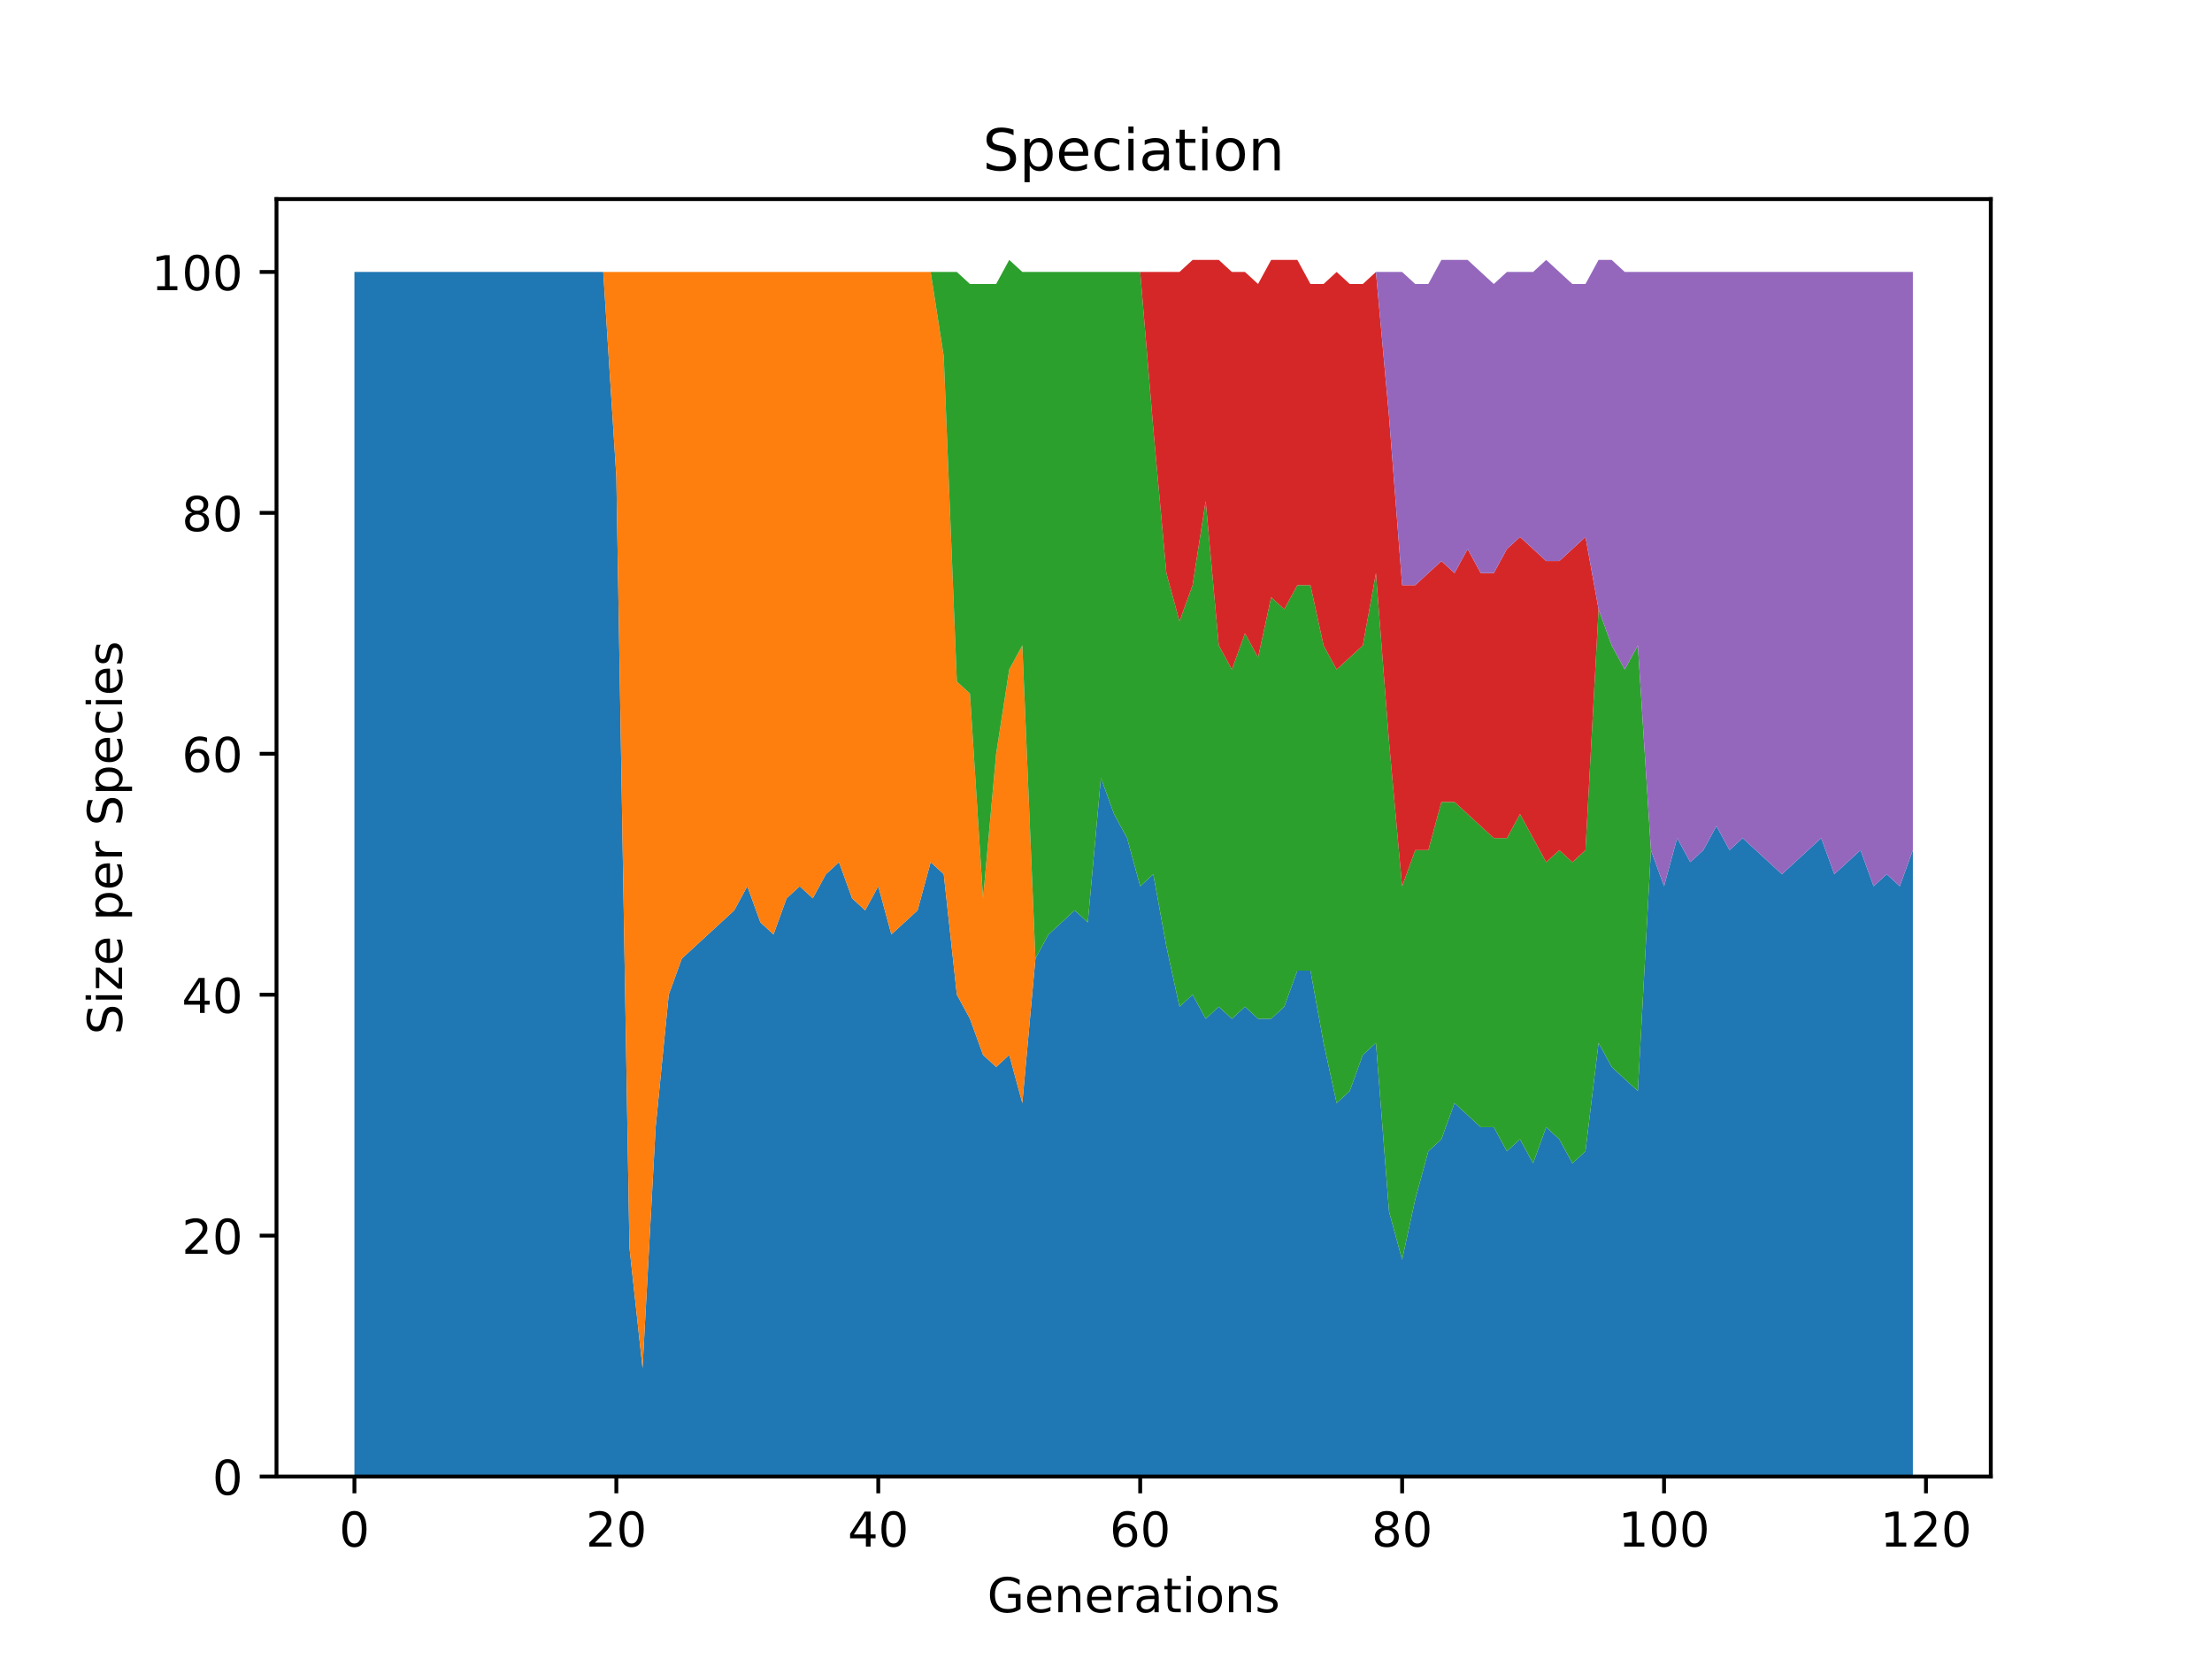 <?xml version="1.0" encoding="utf-8" standalone="no"?>
<!DOCTYPE svg PUBLIC "-//W3C//DTD SVG 1.1//EN"
  "http://www.w3.org/Graphics/SVG/1.1/DTD/svg11.dtd">
<!-- Created with matplotlib (https://matplotlib.org/) -->
<svg height="345.6pt" version="1.1" viewBox="0 0 460.8 345.6" width="460.8pt" xmlns="http://www.w3.org/2000/svg" xmlns:xlink="http://www.w3.org/1999/xlink">
 <defs>
  <style type="text/css">*{stroke-linecap:butt;stroke-linejoin:round;}</style>
 </defs>
 <g id="figure_1">
  <g id="patch_1">
   <path d="M 0 345.6 
L 460.8 345.6 
L 460.8 0 
L 0 0 
z
" style="fill:#ffffff;"/>
  </g>
  <g id="axes_1">
   <g id="patch_2">
    <path d="M 57.6 307.584 
L 414.72 307.584 
L 414.72 41.472 
L 57.6 41.472 
z
" style="fill:#ffffff;"/>
   </g>
   <g id="PolyCollection_1">
    <path clip-path="url(#p08f29b8eb4)" d="M 73.833 56.653 
L 73.833 307.584 
L 76.561 307.584 
L 79.289 307.584 
L 82.017 307.584 
L 84.745 307.584 
L 87.474 307.584 
L 90.202 307.584 
L 92.93 307.584 
L 95.658 307.584 
L 98.386 307.584 
L 101.115 307.584 
L 103.843 307.584 
L 106.571 307.584 
L 109.299 307.584 
L 112.027 307.584 
L 114.756 307.584 
L 117.484 307.584 
L 120.212 307.584 
L 122.94 307.584 
L 125.668 307.584 
L 128.397 307.584 
L 131.125 307.584 
L 133.853 307.584 
L 136.581 307.584 
L 139.309 307.584 
L 142.037 307.584 
L 144.766 307.584 
L 147.494 307.584 
L 150.222 307.584 
L 152.95 307.584 
L 155.678 307.584 
L 158.407 307.584 
L 161.135 307.584 
L 163.863 307.584 
L 166.591 307.584 
L 169.319 307.584 
L 172.048 307.584 
L 174.776 307.584 
L 177.504 307.584 
L 180.232 307.584 
L 182.96 307.584 
L 185.688 307.584 
L 188.417 307.584 
L 191.145 307.584 
L 193.873 307.584 
L 196.601 307.584 
L 199.329 307.584 
L 202.058 307.584 
L 204.786 307.584 
L 207.514 307.584 
L 210.242 307.584 
L 212.97 307.584 
L 215.699 307.584 
L 218.427 307.584 
L 221.155 307.584 
L 223.883 307.584 
L 226.611 307.584 
L 229.34 307.584 
L 232.068 307.584 
L 234.796 307.584 
L 237.524 307.584 
L 240.252 307.584 
L 242.98 307.584 
L 245.709 307.584 
L 248.437 307.584 
L 251.165 307.584 
L 253.893 307.584 
L 256.621 307.584 
L 259.35 307.584 
L 262.078 307.584 
L 264.806 307.584 
L 267.534 307.584 
L 270.262 307.584 
L 272.991 307.584 
L 275.719 307.584 
L 278.447 307.584 
L 281.175 307.584 
L 283.903 307.584 
L 286.632 307.584 
L 289.36 307.584 
L 292.088 307.584 
L 294.816 307.584 
L 297.544 307.584 
L 300.272 307.584 
L 303.001 307.584 
L 305.729 307.584 
L 308.457 307.584 
L 311.185 307.584 
L 313.913 307.584 
L 316.642 307.584 
L 319.37 307.584 
L 322.098 307.584 
L 324.826 307.584 
L 327.554 307.584 
L 330.283 307.584 
L 333.011 307.584 
L 335.739 307.584 
L 338.467 307.584 
L 341.195 307.584 
L 343.923 307.584 
L 346.652 307.584 
L 349.38 307.584 
L 352.108 307.584 
L 354.836 307.584 
L 357.564 307.584 
L 360.293 307.584 
L 363.021 307.584 
L 365.749 307.584 
L 368.477 307.584 
L 371.205 307.584 
L 373.934 307.584 
L 376.662 307.584 
L 379.39 307.584 
L 382.118 307.584 
L 384.846 307.584 
L 387.575 307.584 
L 390.303 307.584 
L 393.031 307.584 
L 395.759 307.584 
L 398.487 307.584 
L 398.487 177.1 
L 398.487 177.1 
L 395.759 184.628 
L 393.031 182.119 
L 390.303 184.628 
L 387.575 177.1 
L 384.846 179.609 
L 382.118 182.119 
L 379.39 174.591 
L 376.662 177.1 
L 373.934 179.609 
L 371.205 182.119 
L 368.477 179.609 
L 365.749 177.1 
L 363.021 174.591 
L 360.293 177.1 
L 357.564 172.081 
L 354.836 177.1 
L 352.108 179.609 
L 349.38 174.591 
L 346.652 184.628 
L 343.923 177.1 
L 341.195 227.286 
L 338.467 224.777 
L 335.739 222.268 
L 333.011 217.249 
L 330.283 239.833 
L 327.554 242.342 
L 324.826 237.323 
L 322.098 234.814 
L 319.37 242.342 
L 316.642 237.323 
L 313.913 239.833 
L 311.185 234.814 
L 308.457 234.814 
L 305.729 232.305 
L 303.001 229.795 
L 300.272 237.323 
L 297.544 239.833 
L 294.816 249.87 
L 292.088 262.416 
L 289.36 252.379 
L 286.632 217.249 
L 283.903 219.758 
L 281.175 227.286 
L 278.447 229.795 
L 275.719 217.249 
L 272.991 202.193 
L 270.262 202.193 
L 267.534 209.721 
L 264.806 212.23 
L 262.078 212.23 
L 259.35 209.721 
L 256.621 212.23 
L 253.893 209.721 
L 251.165 212.23 
L 248.437 207.212 
L 245.709 209.721 
L 242.98 197.174 
L 240.252 182.119 
L 237.524 184.628 
L 234.796 174.591 
L 232.068 169.572 
L 229.34 162.044 
L 226.611 192.156 
L 223.883 189.647 
L 221.155 192.156 
L 218.427 194.665 
L 215.699 199.684 
L 212.97 229.795 
L 210.242 219.758 
L 207.514 222.268 
L 204.786 219.758 
L 202.058 212.23 
L 199.329 207.212 
L 196.601 182.119 
L 193.873 179.609 
L 191.145 189.647 
L 188.417 192.156 
L 185.688 194.665 
L 182.96 184.628 
L 180.232 189.647 
L 177.504 187.137 
L 174.776 179.609 
L 172.048 182.119 
L 169.319 187.137 
L 166.591 184.628 
L 163.863 187.137 
L 161.135 194.665 
L 158.407 192.156 
L 155.678 184.628 
L 152.95 189.647 
L 150.222 192.156 
L 147.494 194.665 
L 144.766 197.174 
L 142.037 199.684 
L 139.309 207.212 
L 136.581 234.814 
L 133.853 285 
L 131.125 259.907 
L 128.397 99.312 
L 125.668 56.653 
L 122.94 56.653 
L 120.212 56.653 
L 117.484 56.653 
L 114.756 56.653 
L 112.027 56.653 
L 109.299 56.653 
L 106.571 56.653 
L 103.843 56.653 
L 101.115 56.653 
L 98.386 56.653 
L 95.658 56.653 
L 92.93 56.653 
L 90.202 56.653 
L 87.474 56.653 
L 84.745 56.653 
L 82.017 56.653 
L 79.289 56.653 
L 76.561 56.653 
L 73.833 56.653 
z
" style="fill:#1f77b4;"/>
   </g>
   <g id="PolyCollection_2">
    <path clip-path="url(#p08f29b8eb4)" d="M 73.833 56.653 
L 73.833 56.653 
L 76.561 56.653 
L 79.289 56.653 
L 82.017 56.653 
L 84.745 56.653 
L 87.474 56.653 
L 90.202 56.653 
L 92.93 56.653 
L 95.658 56.653 
L 98.386 56.653 
L 101.115 56.653 
L 103.843 56.653 
L 106.571 56.653 
L 109.299 56.653 
L 112.027 56.653 
L 114.756 56.653 
L 117.484 56.653 
L 120.212 56.653 
L 122.94 56.653 
L 125.668 56.653 
L 128.397 99.312 
L 131.125 259.907 
L 133.853 285 
L 136.581 234.814 
L 139.309 207.212 
L 142.037 199.684 
L 144.766 197.174 
L 147.494 194.665 
L 150.222 192.156 
L 152.95 189.647 
L 155.678 184.628 
L 158.407 192.156 
L 161.135 194.665 
L 163.863 187.137 
L 166.591 184.628 
L 169.319 187.137 
L 172.048 182.119 
L 174.776 179.609 
L 177.504 187.137 
L 180.232 189.647 
L 182.96 184.628 
L 185.688 194.665 
L 188.417 192.156 
L 191.145 189.647 
L 193.873 179.609 
L 196.601 182.119 
L 199.329 207.212 
L 202.058 212.23 
L 204.786 219.758 
L 207.514 222.268 
L 210.242 219.758 
L 212.97 229.795 
L 215.699 199.684 
L 218.427 194.665 
L 221.155 192.156 
L 223.883 189.647 
L 226.611 192.156 
L 229.34 162.044 
L 232.068 169.572 
L 234.796 174.591 
L 237.524 184.628 
L 240.252 182.119 
L 242.98 197.174 
L 245.709 209.721 
L 248.437 207.212 
L 251.165 212.23 
L 253.893 209.721 
L 256.621 212.23 
L 259.35 209.721 
L 262.078 212.23 
L 264.806 212.23 
L 267.534 209.721 
L 270.262 202.193 
L 272.991 202.193 
L 275.719 217.249 
L 278.447 229.795 
L 281.175 227.286 
L 283.903 219.758 
L 286.632 217.249 
L 289.36 252.379 
L 292.088 262.416 
L 294.816 249.87 
L 297.544 239.833 
L 300.272 237.323 
L 303.001 229.795 
L 305.729 232.305 
L 308.457 234.814 
L 311.185 234.814 
L 313.913 239.833 
L 316.642 237.323 
L 319.37 242.342 
L 322.098 234.814 
L 324.826 237.323 
L 327.554 242.342 
L 330.283 239.833 
L 333.011 217.249 
L 335.739 222.268 
L 338.467 224.777 
L 341.195 227.286 
L 343.923 177.1 
L 346.652 184.628 
L 349.38 174.591 
L 352.108 179.609 
L 354.836 177.1 
L 357.564 172.081 
L 360.293 177.1 
L 363.021 174.591 
L 365.749 177.1 
L 368.477 179.609 
L 371.205 182.119 
L 373.934 179.609 
L 376.662 177.1 
L 379.39 174.591 
L 382.118 182.119 
L 384.846 179.609 
L 387.575 177.1 
L 390.303 184.628 
L 393.031 182.119 
L 395.759 184.628 
L 398.487 177.1 
L 398.487 177.1 
L 398.487 177.1 
L 395.759 184.628 
L 393.031 182.119 
L 390.303 184.628 
L 387.575 177.1 
L 384.846 179.609 
L 382.118 182.119 
L 379.39 174.591 
L 376.662 177.1 
L 373.934 179.609 
L 371.205 182.119 
L 368.477 179.609 
L 365.749 177.1 
L 363.021 174.591 
L 360.293 177.1 
L 357.564 172.081 
L 354.836 177.1 
L 352.108 179.609 
L 349.38 174.591 
L 346.652 184.628 
L 343.923 177.1 
L 341.195 227.286 
L 338.467 224.777 
L 335.739 222.268 
L 333.011 217.249 
L 330.283 239.833 
L 327.554 242.342 
L 324.826 237.323 
L 322.098 234.814 
L 319.37 242.342 
L 316.642 237.323 
L 313.913 239.833 
L 311.185 234.814 
L 308.457 234.814 
L 305.729 232.305 
L 303.001 229.795 
L 300.272 237.323 
L 297.544 239.833 
L 294.816 249.87 
L 292.088 262.416 
L 289.36 252.379 
L 286.632 217.249 
L 283.903 219.758 
L 281.175 227.286 
L 278.447 229.795 
L 275.719 217.249 
L 272.991 202.193 
L 270.262 202.193 
L 267.534 209.721 
L 264.806 212.23 
L 262.078 212.23 
L 259.35 209.721 
L 256.621 212.23 
L 253.893 209.721 
L 251.165 212.23 
L 248.437 207.212 
L 245.709 209.721 
L 242.98 197.174 
L 240.252 182.119 
L 237.524 184.628 
L 234.796 174.591 
L 232.068 169.572 
L 229.34 162.044 
L 226.611 192.156 
L 223.883 189.647 
L 221.155 192.156 
L 218.427 194.665 
L 215.699 199.684 
L 212.97 134.442 
L 210.242 139.46 
L 207.514 157.026 
L 204.786 187.137 
L 202.058 144.479 
L 199.329 141.97 
L 196.601 74.218 
L 193.873 56.653 
L 191.145 56.653 
L 188.417 56.653 
L 185.688 56.653 
L 182.96 56.653 
L 180.232 56.653 
L 177.504 56.653 
L 174.776 56.653 
L 172.048 56.653 
L 169.319 56.653 
L 166.591 56.653 
L 163.863 56.653 
L 161.135 56.653 
L 158.407 56.653 
L 155.678 56.653 
L 152.95 56.653 
L 150.222 56.653 
L 147.494 56.653 
L 144.766 56.653 
L 142.037 56.653 
L 139.309 56.653 
L 136.581 56.653 
L 133.853 56.653 
L 131.125 56.653 
L 128.397 56.653 
L 125.668 56.653 
L 122.94 56.653 
L 120.212 56.653 
L 117.484 56.653 
L 114.756 56.653 
L 112.027 56.653 
L 109.299 56.653 
L 106.571 56.653 
L 103.843 56.653 
L 101.115 56.653 
L 98.386 56.653 
L 95.658 56.653 
L 92.93 56.653 
L 90.202 56.653 
L 87.474 56.653 
L 84.745 56.653 
L 82.017 56.653 
L 79.289 56.653 
L 76.561 56.653 
L 73.833 56.653 
z
" style="fill:#ff7f0e;"/>
   </g>
   <g id="PolyCollection_3">
    <path clip-path="url(#p08f29b8eb4)" d="M 73.833 56.653 
L 73.833 56.653 
L 76.561 56.653 
L 79.289 56.653 
L 82.017 56.653 
L 84.745 56.653 
L 87.474 56.653 
L 90.202 56.653 
L 92.93 56.653 
L 95.658 56.653 
L 98.386 56.653 
L 101.115 56.653 
L 103.843 56.653 
L 106.571 56.653 
L 109.299 56.653 
L 112.027 56.653 
L 114.756 56.653 
L 117.484 56.653 
L 120.212 56.653 
L 122.94 56.653 
L 125.668 56.653 
L 128.397 56.653 
L 131.125 56.653 
L 133.853 56.653 
L 136.581 56.653 
L 139.309 56.653 
L 142.037 56.653 
L 144.766 56.653 
L 147.494 56.653 
L 150.222 56.653 
L 152.95 56.653 
L 155.678 56.653 
L 158.407 56.653 
L 161.135 56.653 
L 163.863 56.653 
L 166.591 56.653 
L 169.319 56.653 
L 172.048 56.653 
L 174.776 56.653 
L 177.504 56.653 
L 180.232 56.653 
L 182.96 56.653 
L 185.688 56.653 
L 188.417 56.653 
L 191.145 56.653 
L 193.873 56.653 
L 196.601 74.218 
L 199.329 141.97 
L 202.058 144.479 
L 204.786 187.137 
L 207.514 157.026 
L 210.242 139.46 
L 212.97 134.442 
L 215.699 199.684 
L 218.427 194.665 
L 221.155 192.156 
L 223.883 189.647 
L 226.611 192.156 
L 229.34 162.044 
L 232.068 169.572 
L 234.796 174.591 
L 237.524 184.628 
L 240.252 182.119 
L 242.98 197.174 
L 245.709 209.721 
L 248.437 207.212 
L 251.165 212.23 
L 253.893 209.721 
L 256.621 212.23 
L 259.35 209.721 
L 262.078 212.23 
L 264.806 212.23 
L 267.534 209.721 
L 270.262 202.193 
L 272.991 202.193 
L 275.719 217.249 
L 278.447 229.795 
L 281.175 227.286 
L 283.903 219.758 
L 286.632 217.249 
L 289.36 252.379 
L 292.088 262.416 
L 294.816 249.87 
L 297.544 239.833 
L 300.272 237.323 
L 303.001 229.795 
L 305.729 232.305 
L 308.457 234.814 
L 311.185 234.814 
L 313.913 239.833 
L 316.642 237.323 
L 319.37 242.342 
L 322.098 234.814 
L 324.826 237.323 
L 327.554 242.342 
L 330.283 239.833 
L 333.011 217.249 
L 335.739 222.268 
L 338.467 224.777 
L 341.195 227.286 
L 343.923 177.1 
L 346.652 184.628 
L 349.38 174.591 
L 352.108 179.609 
L 354.836 177.1 
L 357.564 172.081 
L 360.293 177.1 
L 363.021 174.591 
L 365.749 177.1 
L 368.477 179.609 
L 371.205 182.119 
L 373.934 179.609 
L 376.662 177.1 
L 379.39 174.591 
L 382.118 182.119 
L 384.846 179.609 
L 387.575 177.1 
L 390.303 184.628 
L 393.031 182.119 
L 395.759 184.628 
L 398.487 177.1 
L 398.487 177.1 
L 398.487 177.1 
L 395.759 184.628 
L 393.031 182.119 
L 390.303 184.628 
L 387.575 177.1 
L 384.846 179.609 
L 382.118 182.119 
L 379.39 174.591 
L 376.662 177.1 
L 373.934 179.609 
L 371.205 182.119 
L 368.477 179.609 
L 365.749 177.1 
L 363.021 174.591 
L 360.293 177.1 
L 357.564 172.081 
L 354.836 177.1 
L 352.108 179.609 
L 349.38 174.591 
L 346.652 184.628 
L 343.923 177.1 
L 341.195 134.442 
L 338.467 139.46 
L 335.739 134.442 
L 333.011 126.914 
L 330.283 177.1 
L 327.554 179.609 
L 324.826 177.1 
L 322.098 179.609 
L 319.37 174.591 
L 316.642 169.572 
L 313.913 174.591 
L 311.185 174.591 
L 308.457 172.081 
L 305.729 169.572 
L 303.001 167.063 
L 300.272 167.063 
L 297.544 177.1 
L 294.816 177.1 
L 292.088 184.628 
L 289.36 154.516 
L 286.632 119.386 
L 283.903 134.442 
L 281.175 136.951 
L 278.447 139.46 
L 275.719 134.442 
L 272.991 121.895 
L 270.262 121.895 
L 267.534 126.914 
L 264.806 124.405 
L 262.078 136.951 
L 259.35 131.933 
L 256.621 139.46 
L 253.893 134.442 
L 251.165 104.33 
L 248.437 121.895 
L 245.709 129.423 
L 242.98 119.386 
L 240.252 89.274 
L 237.524 56.653 
L 234.796 56.653 
L 232.068 56.653 
L 229.34 56.653 
L 226.611 56.653 
L 223.883 56.653 
L 221.155 56.653 
L 218.427 56.653 
L 215.699 56.653 
L 212.97 56.653 
L 210.242 54.144 
L 207.514 59.163 
L 204.786 59.163 
L 202.058 59.163 
L 199.329 56.653 
L 196.601 56.653 
L 193.873 56.653 
L 191.145 56.653 
L 188.417 56.653 
L 185.688 56.653 
L 182.96 56.653 
L 180.232 56.653 
L 177.504 56.653 
L 174.776 56.653 
L 172.048 56.653 
L 169.319 56.653 
L 166.591 56.653 
L 163.863 56.653 
L 161.135 56.653 
L 158.407 56.653 
L 155.678 56.653 
L 152.95 56.653 
L 150.222 56.653 
L 147.494 56.653 
L 144.766 56.653 
L 142.037 56.653 
L 139.309 56.653 
L 136.581 56.653 
L 133.853 56.653 
L 131.125 56.653 
L 128.397 56.653 
L 125.668 56.653 
L 122.94 56.653 
L 120.212 56.653 
L 117.484 56.653 
L 114.756 56.653 
L 112.027 56.653 
L 109.299 56.653 
L 106.571 56.653 
L 103.843 56.653 
L 101.115 56.653 
L 98.386 56.653 
L 95.658 56.653 
L 92.93 56.653 
L 90.202 56.653 
L 87.474 56.653 
L 84.745 56.653 
L 82.017 56.653 
L 79.289 56.653 
L 76.561 56.653 
L 73.833 56.653 
z
" style="fill:#2ca02c;"/>
   </g>
   <g id="PolyCollection_4">
    <path clip-path="url(#p08f29b8eb4)" d="M 73.833 56.653 
L 73.833 56.653 
L 76.561 56.653 
L 79.289 56.653 
L 82.017 56.653 
L 84.745 56.653 
L 87.474 56.653 
L 90.202 56.653 
L 92.93 56.653 
L 95.658 56.653 
L 98.386 56.653 
L 101.115 56.653 
L 103.843 56.653 
L 106.571 56.653 
L 109.299 56.653 
L 112.027 56.653 
L 114.756 56.653 
L 117.484 56.653 
L 120.212 56.653 
L 122.94 56.653 
L 125.668 56.653 
L 128.397 56.653 
L 131.125 56.653 
L 133.853 56.653 
L 136.581 56.653 
L 139.309 56.653 
L 142.037 56.653 
L 144.766 56.653 
L 147.494 56.653 
L 150.222 56.653 
L 152.95 56.653 
L 155.678 56.653 
L 158.407 56.653 
L 161.135 56.653 
L 163.863 56.653 
L 166.591 56.653 
L 169.319 56.653 
L 172.048 56.653 
L 174.776 56.653 
L 177.504 56.653 
L 180.232 56.653 
L 182.96 56.653 
L 185.688 56.653 
L 188.417 56.653 
L 191.145 56.653 
L 193.873 56.653 
L 196.601 56.653 
L 199.329 56.653 
L 202.058 59.163 
L 204.786 59.163 
L 207.514 59.163 
L 210.242 54.144 
L 212.97 56.653 
L 215.699 56.653 
L 218.427 56.653 
L 221.155 56.653 
L 223.883 56.653 
L 226.611 56.653 
L 229.34 56.653 
L 232.068 56.653 
L 234.796 56.653 
L 237.524 56.653 
L 240.252 89.274 
L 242.98 119.386 
L 245.709 129.423 
L 248.437 121.895 
L 251.165 104.33 
L 253.893 134.442 
L 256.621 139.46 
L 259.35 131.933 
L 262.078 136.951 
L 264.806 124.405 
L 267.534 126.914 
L 270.262 121.895 
L 272.991 121.895 
L 275.719 134.442 
L 278.447 139.46 
L 281.175 136.951 
L 283.903 134.442 
L 286.632 119.386 
L 289.36 154.516 
L 292.088 184.628 
L 294.816 177.1 
L 297.544 177.1 
L 300.272 167.063 
L 303.001 167.063 
L 305.729 169.572 
L 308.457 172.081 
L 311.185 174.591 
L 313.913 174.591 
L 316.642 169.572 
L 319.37 174.591 
L 322.098 179.609 
L 324.826 177.1 
L 327.554 179.609 
L 330.283 177.1 
L 333.011 126.914 
L 335.739 134.442 
L 338.467 139.46 
L 341.195 134.442 
L 343.923 177.1 
L 346.652 184.628 
L 349.38 174.591 
L 352.108 179.609 
L 354.836 177.1 
L 357.564 172.081 
L 360.293 177.1 
L 363.021 174.591 
L 365.749 177.1 
L 368.477 179.609 
L 371.205 182.119 
L 373.934 179.609 
L 376.662 177.1 
L 379.39 174.591 
L 382.118 182.119 
L 384.846 179.609 
L 387.575 177.1 
L 390.303 184.628 
L 393.031 182.119 
L 395.759 184.628 
L 398.487 177.1 
L 398.487 177.1 
L 398.487 177.1 
L 395.759 184.628 
L 393.031 182.119 
L 390.303 184.628 
L 387.575 177.1 
L 384.846 179.609 
L 382.118 182.119 
L 379.39 174.591 
L 376.662 177.1 
L 373.934 179.609 
L 371.205 182.119 
L 368.477 179.609 
L 365.749 177.1 
L 363.021 174.591 
L 360.293 177.1 
L 357.564 172.081 
L 354.836 177.1 
L 352.108 179.609 
L 349.38 174.591 
L 346.652 184.628 
L 343.923 177.1 
L 341.195 134.442 
L 338.467 139.46 
L 335.739 134.442 
L 333.011 126.914 
L 330.283 111.858 
L 327.554 114.367 
L 324.826 116.877 
L 322.098 116.877 
L 319.37 114.367 
L 316.642 111.858 
L 313.913 114.367 
L 311.185 119.386 
L 308.457 119.386 
L 305.729 114.367 
L 303.001 119.386 
L 300.272 116.877 
L 297.544 119.386 
L 294.816 121.895 
L 292.088 121.895 
L 289.36 86.765 
L 286.632 56.653 
L 283.903 59.163 
L 281.175 59.163 
L 278.447 56.653 
L 275.719 59.163 
L 272.991 59.163 
L 270.262 54.144 
L 267.534 54.144 
L 264.806 54.144 
L 262.078 59.163 
L 259.35 56.653 
L 256.621 56.653 
L 253.893 54.144 
L 251.165 54.144 
L 248.437 54.144 
L 245.709 56.653 
L 242.98 56.653 
L 240.252 56.653 
L 237.524 56.653 
L 234.796 56.653 
L 232.068 56.653 
L 229.34 56.653 
L 226.611 56.653 
L 223.883 56.653 
L 221.155 56.653 
L 218.427 56.653 
L 215.699 56.653 
L 212.97 56.653 
L 210.242 54.144 
L 207.514 59.163 
L 204.786 59.163 
L 202.058 59.163 
L 199.329 56.653 
L 196.601 56.653 
L 193.873 56.653 
L 191.145 56.653 
L 188.417 56.653 
L 185.688 56.653 
L 182.96 56.653 
L 180.232 56.653 
L 177.504 56.653 
L 174.776 56.653 
L 172.048 56.653 
L 169.319 56.653 
L 166.591 56.653 
L 163.863 56.653 
L 161.135 56.653 
L 158.407 56.653 
L 155.678 56.653 
L 152.95 56.653 
L 150.222 56.653 
L 147.494 56.653 
L 144.766 56.653 
L 142.037 56.653 
L 139.309 56.653 
L 136.581 56.653 
L 133.853 56.653 
L 131.125 56.653 
L 128.397 56.653 
L 125.668 56.653 
L 122.94 56.653 
L 120.212 56.653 
L 117.484 56.653 
L 114.756 56.653 
L 112.027 56.653 
L 109.299 56.653 
L 106.571 56.653 
L 103.843 56.653 
L 101.115 56.653 
L 98.386 56.653 
L 95.658 56.653 
L 92.93 56.653 
L 90.202 56.653 
L 87.474 56.653 
L 84.745 56.653 
L 82.017 56.653 
L 79.289 56.653 
L 76.561 56.653 
L 73.833 56.653 
z
" style="fill:#d62728;"/>
   </g>
   <g id="PolyCollection_5">
    <path clip-path="url(#p08f29b8eb4)" d="M 73.833 56.653 
L 73.833 56.653 
L 76.561 56.653 
L 79.289 56.653 
L 82.017 56.653 
L 84.745 56.653 
L 87.474 56.653 
L 90.202 56.653 
L 92.93 56.653 
L 95.658 56.653 
L 98.386 56.653 
L 101.115 56.653 
L 103.843 56.653 
L 106.571 56.653 
L 109.299 56.653 
L 112.027 56.653 
L 114.756 56.653 
L 117.484 56.653 
L 120.212 56.653 
L 122.94 56.653 
L 125.668 56.653 
L 128.397 56.653 
L 131.125 56.653 
L 133.853 56.653 
L 136.581 56.653 
L 139.309 56.653 
L 142.037 56.653 
L 144.766 56.653 
L 147.494 56.653 
L 150.222 56.653 
L 152.95 56.653 
L 155.678 56.653 
L 158.407 56.653 
L 161.135 56.653 
L 163.863 56.653 
L 166.591 56.653 
L 169.319 56.653 
L 172.048 56.653 
L 174.776 56.653 
L 177.504 56.653 
L 180.232 56.653 
L 182.96 56.653 
L 185.688 56.653 
L 188.417 56.653 
L 191.145 56.653 
L 193.873 56.653 
L 196.601 56.653 
L 199.329 56.653 
L 202.058 59.163 
L 204.786 59.163 
L 207.514 59.163 
L 210.242 54.144 
L 212.97 56.653 
L 215.699 56.653 
L 218.427 56.653 
L 221.155 56.653 
L 223.883 56.653 
L 226.611 56.653 
L 229.34 56.653 
L 232.068 56.653 
L 234.796 56.653 
L 237.524 56.653 
L 240.252 56.653 
L 242.98 56.653 
L 245.709 56.653 
L 248.437 54.144 
L 251.165 54.144 
L 253.893 54.144 
L 256.621 56.653 
L 259.35 56.653 
L 262.078 59.163 
L 264.806 54.144 
L 267.534 54.144 
L 270.262 54.144 
L 272.991 59.163 
L 275.719 59.163 
L 278.447 56.653 
L 281.175 59.163 
L 283.903 59.163 
L 286.632 56.653 
L 289.36 86.765 
L 292.088 121.895 
L 294.816 121.895 
L 297.544 119.386 
L 300.272 116.877 
L 303.001 119.386 
L 305.729 114.367 
L 308.457 119.386 
L 311.185 119.386 
L 313.913 114.367 
L 316.642 111.858 
L 319.37 114.367 
L 322.098 116.877 
L 324.826 116.877 
L 327.554 114.367 
L 330.283 111.858 
L 333.011 126.914 
L 335.739 134.442 
L 338.467 139.46 
L 341.195 134.442 
L 343.923 177.1 
L 346.652 184.628 
L 349.38 174.591 
L 352.108 179.609 
L 354.836 177.1 
L 357.564 172.081 
L 360.293 177.1 
L 363.021 174.591 
L 365.749 177.1 
L 368.477 179.609 
L 371.205 182.119 
L 373.934 179.609 
L 376.662 177.1 
L 379.39 174.591 
L 382.118 182.119 
L 384.846 179.609 
L 387.575 177.1 
L 390.303 184.628 
L 393.031 182.119 
L 395.759 184.628 
L 398.487 177.1 
L 398.487 56.653 
L 398.487 56.653 
L 395.759 56.653 
L 393.031 56.653 
L 390.303 56.653 
L 387.575 56.653 
L 384.846 56.653 
L 382.118 56.653 
L 379.39 56.653 
L 376.662 56.653 
L 373.934 56.653 
L 371.205 56.653 
L 368.477 56.653 
L 365.749 56.653 
L 363.021 56.653 
L 360.293 56.653 
L 357.564 56.653 
L 354.836 56.653 
L 352.108 56.653 
L 349.38 56.653 
L 346.652 56.653 
L 343.923 56.653 
L 341.195 56.653 
L 338.467 56.653 
L 335.739 54.144 
L 333.011 54.144 
L 330.283 59.163 
L 327.554 59.163 
L 324.826 56.653 
L 322.098 54.144 
L 319.37 56.653 
L 316.642 56.653 
L 313.913 56.653 
L 311.185 59.163 
L 308.457 56.653 
L 305.729 54.144 
L 303.001 54.144 
L 300.272 54.144 
L 297.544 59.163 
L 294.816 59.163 
L 292.088 56.653 
L 289.36 56.653 
L 286.632 56.653 
L 283.903 59.163 
L 281.175 59.163 
L 278.447 56.653 
L 275.719 59.163 
L 272.991 59.163 
L 270.262 54.144 
L 267.534 54.144 
L 264.806 54.144 
L 262.078 59.163 
L 259.35 56.653 
L 256.621 56.653 
L 253.893 54.144 
L 251.165 54.144 
L 248.437 54.144 
L 245.709 56.653 
L 242.98 56.653 
L 240.252 56.653 
L 237.524 56.653 
L 234.796 56.653 
L 232.068 56.653 
L 229.34 56.653 
L 226.611 56.653 
L 223.883 56.653 
L 221.155 56.653 
L 218.427 56.653 
L 215.699 56.653 
L 212.97 56.653 
L 210.242 54.144 
L 207.514 59.163 
L 204.786 59.163 
L 202.058 59.163 
L 199.329 56.653 
L 196.601 56.653 
L 193.873 56.653 
L 191.145 56.653 
L 188.417 56.653 
L 185.688 56.653 
L 182.96 56.653 
L 180.232 56.653 
L 177.504 56.653 
L 174.776 56.653 
L 172.048 56.653 
L 169.319 56.653 
L 166.591 56.653 
L 163.863 56.653 
L 161.135 56.653 
L 158.407 56.653 
L 155.678 56.653 
L 152.95 56.653 
L 150.222 56.653 
L 147.494 56.653 
L 144.766 56.653 
L 142.037 56.653 
L 139.309 56.653 
L 136.581 56.653 
L 133.853 56.653 
L 131.125 56.653 
L 128.397 56.653 
L 125.668 56.653 
L 122.94 56.653 
L 120.212 56.653 
L 117.484 56.653 
L 114.756 56.653 
L 112.027 56.653 
L 109.299 56.653 
L 106.571 56.653 
L 103.843 56.653 
L 101.115 56.653 
L 98.386 56.653 
L 95.658 56.653 
L 92.93 56.653 
L 90.202 56.653 
L 87.474 56.653 
L 84.745 56.653 
L 82.017 56.653 
L 79.289 56.653 
L 76.561 56.653 
L 73.833 56.653 
z
" style="fill:#9467bd;"/>
   </g>
   <g id="matplotlib.axis_1">
    <g id="xtick_1">
     <g id="line2d_1">
      <defs>
       <path d="M 0 0 
L 0 3.5 
" id="m53bf04292a" style="stroke:#000000;stroke-width:0.8;"/>
      </defs>
      <g>
       <use style="stroke:#000000;stroke-width:0.8;" x="73.833" xlink:href="#m53bf04292a" y="307.584"/>
      </g>
     </g>
     <g id="text_1">
      <!-- 0 -->
      <g transform="translate(70.651 322.182)scale(0.1 -0.1)">
       <defs>
        <path d="M 31.781 66.406 
Q 24.172 66.406 20.328 58.906 
Q 16.5 51.422 16.5 36.375 
Q 16.5 21.391 20.328 13.891 
Q 24.172 6.391 31.781 6.391 
Q 39.453 6.391 43.281 13.891 
Q 47.125 21.391 47.125 36.375 
Q 47.125 51.422 43.281 58.906 
Q 39.453 66.406 31.781 66.406 
z
M 31.781 74.219 
Q 44.047 74.219 50.516 64.516 
Q 56.984 54.828 56.984 36.375 
Q 56.984 17.969 50.516 8.266 
Q 44.047 -1.422 31.781 -1.422 
Q 19.531 -1.422 13.062 8.266 
Q 6.594 17.969 6.594 36.375 
Q 6.594 54.828 13.062 64.516 
Q 19.531 74.219 31.781 74.219 
z
" id="DejaVuSans-48"/>
       </defs>
       <use xlink:href="#DejaVuSans-48"/>
      </g>
     </g>
    </g>
    <g id="xtick_2">
     <g id="line2d_2">
      <g>
       <use style="stroke:#000000;stroke-width:0.8;" x="128.397" xlink:href="#m53bf04292a" y="307.584"/>
      </g>
     </g>
     <g id="text_2">
      <!-- 20 -->
      <g transform="translate(122.034 322.182)scale(0.1 -0.1)">
       <defs>
        <path d="M 19.188 8.297 
L 53.609 8.297 
L 53.609 0 
L 7.328 0 
L 7.328 8.297 
Q 12.938 14.109 22.625 23.891 
Q 32.328 33.688 34.812 36.531 
Q 39.547 41.844 41.422 45.531 
Q 43.312 49.219 43.312 52.781 
Q 43.312 58.594 39.234 62.25 
Q 35.156 65.922 28.609 65.922 
Q 23.969 65.922 18.812 64.312 
Q 13.672 62.703 7.812 59.422 
L 7.812 69.391 
Q 13.766 71.781 18.938 73 
Q 24.125 74.219 28.422 74.219 
Q 39.75 74.219 46.484 68.547 
Q 53.219 62.891 53.219 53.422 
Q 53.219 48.922 51.531 44.891 
Q 49.859 40.875 45.406 35.406 
Q 44.188 33.984 37.641 27.219 
Q 31.109 20.453 19.188 8.297 
z
" id="DejaVuSans-50"/>
       </defs>
       <use xlink:href="#DejaVuSans-50"/>
       <use x="63.623" xlink:href="#DejaVuSans-48"/>
      </g>
     </g>
    </g>
    <g id="xtick_3">
     <g id="line2d_3">
      <g>
       <use style="stroke:#000000;stroke-width:0.8;" x="182.96" xlink:href="#m53bf04292a" y="307.584"/>
      </g>
     </g>
     <g id="text_3">
      <!-- 40 -->
      <g transform="translate(176.598 322.182)scale(0.1 -0.1)">
       <defs>
        <path d="M 37.797 64.312 
L 12.891 25.391 
L 37.797 25.391 
z
M 35.203 72.906 
L 47.609 72.906 
L 47.609 25.391 
L 58.016 25.391 
L 58.016 17.188 
L 47.609 17.188 
L 47.609 0 
L 37.797 0 
L 37.797 17.188 
L 4.891 17.188 
L 4.891 26.703 
z
" id="DejaVuSans-52"/>
       </defs>
       <use xlink:href="#DejaVuSans-52"/>
       <use x="63.623" xlink:href="#DejaVuSans-48"/>
      </g>
     </g>
    </g>
    <g id="xtick_4">
     <g id="line2d_4">
      <g>
       <use style="stroke:#000000;stroke-width:0.8;" x="237.524" xlink:href="#m53bf04292a" y="307.584"/>
      </g>
     </g>
     <g id="text_4">
      <!-- 60 -->
      <g transform="translate(231.162 322.182)scale(0.1 -0.1)">
       <defs>
        <path d="M 33.016 40.375 
Q 26.375 40.375 22.484 35.828 
Q 18.609 31.297 18.609 23.391 
Q 18.609 15.531 22.484 10.953 
Q 26.375 6.391 33.016 6.391 
Q 39.656 6.391 43.531 10.953 
Q 47.406 15.531 47.406 23.391 
Q 47.406 31.297 43.531 35.828 
Q 39.656 40.375 33.016 40.375 
z
M 52.594 71.297 
L 52.594 62.312 
Q 48.875 64.062 45.094 64.984 
Q 41.312 65.922 37.594 65.922 
Q 27.828 65.922 22.672 59.328 
Q 17.531 52.734 16.797 39.406 
Q 19.672 43.656 24.016 45.922 
Q 28.375 48.188 33.594 48.188 
Q 44.578 48.188 50.953 41.516 
Q 57.328 34.859 57.328 23.391 
Q 57.328 12.156 50.688 5.359 
Q 44.047 -1.422 33.016 -1.422 
Q 20.359 -1.422 13.672 8.266 
Q 6.984 17.969 6.984 36.375 
Q 6.984 53.656 15.188 63.938 
Q 23.391 74.219 37.203 74.219 
Q 40.922 74.219 44.703 73.484 
Q 48.484 72.75 52.594 71.297 
z
" id="DejaVuSans-54"/>
       </defs>
       <use xlink:href="#DejaVuSans-54"/>
       <use x="63.623" xlink:href="#DejaVuSans-48"/>
      </g>
     </g>
    </g>
    <g id="xtick_5">
     <g id="line2d_5">
      <g>
       <use style="stroke:#000000;stroke-width:0.8;" x="292.088" xlink:href="#m53bf04292a" y="307.584"/>
      </g>
     </g>
     <g id="text_5">
      <!-- 80 -->
      <g transform="translate(285.725 322.182)scale(0.1 -0.1)">
       <defs>
        <path d="M 31.781 34.625 
Q 24.75 34.625 20.719 30.859 
Q 16.703 27.094 16.703 20.516 
Q 16.703 13.922 20.719 10.156 
Q 24.75 6.391 31.781 6.391 
Q 38.812 6.391 42.859 10.172 
Q 46.922 13.969 46.922 20.516 
Q 46.922 27.094 42.891 30.859 
Q 38.875 34.625 31.781 34.625 
z
M 21.922 38.812 
Q 15.578 40.375 12.031 44.719 
Q 8.5 49.078 8.5 55.328 
Q 8.5 64.062 14.719 69.141 
Q 20.953 74.219 31.781 74.219 
Q 42.672 74.219 48.875 69.141 
Q 55.078 64.062 55.078 55.328 
Q 55.078 49.078 51.531 44.719 
Q 48 40.375 41.703 38.812 
Q 48.828 37.156 52.797 32.312 
Q 56.781 27.484 56.781 20.516 
Q 56.781 9.906 50.312 4.234 
Q 43.844 -1.422 31.781 -1.422 
Q 19.734 -1.422 13.25 4.234 
Q 6.781 9.906 6.781 20.516 
Q 6.781 27.484 10.781 32.312 
Q 14.797 37.156 21.922 38.812 
z
M 18.312 54.391 
Q 18.312 48.734 21.844 45.562 
Q 25.391 42.391 31.781 42.391 
Q 38.141 42.391 41.719 45.562 
Q 45.312 48.734 45.312 54.391 
Q 45.312 60.062 41.719 63.234 
Q 38.141 66.406 31.781 66.406 
Q 25.391 66.406 21.844 63.234 
Q 18.312 60.062 18.312 54.391 
z
" id="DejaVuSans-56"/>
       </defs>
       <use xlink:href="#DejaVuSans-56"/>
       <use x="63.623" xlink:href="#DejaVuSans-48"/>
      </g>
     </g>
    </g>
    <g id="xtick_6">
     <g id="line2d_6">
      <g>
       <use style="stroke:#000000;stroke-width:0.8;" x="346.652" xlink:href="#m53bf04292a" y="307.584"/>
      </g>
     </g>
     <g id="text_6">
      <!-- 100 -->
      <g transform="translate(337.108 322.182)scale(0.1 -0.1)">
       <defs>
        <path d="M 12.406 8.297 
L 28.516 8.297 
L 28.516 63.922 
L 10.984 60.406 
L 10.984 69.391 
L 28.422 72.906 
L 38.281 72.906 
L 38.281 8.297 
L 54.391 8.297 
L 54.391 0 
L 12.406 0 
z
" id="DejaVuSans-49"/>
       </defs>
       <use xlink:href="#DejaVuSans-49"/>
       <use x="63.623" xlink:href="#DejaVuSans-48"/>
       <use x="127.246" xlink:href="#DejaVuSans-48"/>
      </g>
     </g>
    </g>
    <g id="xtick_7">
     <g id="line2d_7">
      <g>
       <use style="stroke:#000000;stroke-width:0.8;" x="401.215" xlink:href="#m53bf04292a" y="307.584"/>
      </g>
     </g>
     <g id="text_7">
      <!-- 120 -->
      <g transform="translate(391.672 322.182)scale(0.1 -0.1)">
       <use xlink:href="#DejaVuSans-49"/>
       <use x="63.623" xlink:href="#DejaVuSans-50"/>
       <use x="127.246" xlink:href="#DejaVuSans-48"/>
      </g>
     </g>
    </g>
    <g id="text_8">
     <!-- Generations -->
     <g transform="translate(205.662 335.861)scale(0.1 -0.1)">
      <defs>
       <path d="M 59.516 10.406 
L 59.516 29.984 
L 43.406 29.984 
L 43.406 38.094 
L 69.281 38.094 
L 69.281 6.781 
Q 63.578 2.734 56.688 0.656 
Q 49.812 -1.422 42 -1.422 
Q 24.906 -1.422 15.25 8.562 
Q 5.609 18.562 5.609 36.375 
Q 5.609 54.25 15.25 64.234 
Q 24.906 74.219 42 74.219 
Q 49.125 74.219 55.547 72.453 
Q 61.969 70.703 67.391 67.281 
L 67.391 56.781 
Q 61.922 61.422 55.766 63.766 
Q 49.609 66.109 42.828 66.109 
Q 29.438 66.109 22.719 58.641 
Q 16.016 51.172 16.016 36.375 
Q 16.016 21.625 22.719 14.156 
Q 29.438 6.688 42.828 6.688 
Q 48.047 6.688 52.141 7.594 
Q 56.25 8.5 59.516 10.406 
z
" id="DejaVuSans-71"/>
       <path d="M 56.203 29.594 
L 56.203 25.203 
L 14.891 25.203 
Q 15.484 15.922 20.484 11.062 
Q 25.484 6.203 34.422 6.203 
Q 39.594 6.203 44.453 7.469 
Q 49.312 8.734 54.109 11.281 
L 54.109 2.781 
Q 49.266 0.734 44.188 -0.344 
Q 39.109 -1.422 33.891 -1.422 
Q 20.797 -1.422 13.156 6.188 
Q 5.516 13.812 5.516 26.812 
Q 5.516 40.234 12.766 48.109 
Q 20.016 56 32.328 56 
Q 43.359 56 49.781 48.891 
Q 56.203 41.797 56.203 29.594 
z
M 47.219 32.234 
Q 47.125 39.594 43.094 43.984 
Q 39.062 48.391 32.422 48.391 
Q 24.906 48.391 20.391 44.141 
Q 15.875 39.891 15.188 32.172 
z
" id="DejaVuSans-101"/>
       <path d="M 54.891 33.016 
L 54.891 0 
L 45.906 0 
L 45.906 32.719 
Q 45.906 40.484 42.875 44.328 
Q 39.844 48.188 33.797 48.188 
Q 26.516 48.188 22.312 43.547 
Q 18.109 38.922 18.109 30.906 
L 18.109 0 
L 9.078 0 
L 9.078 54.688 
L 18.109 54.688 
L 18.109 46.188 
Q 21.344 51.125 25.703 53.562 
Q 30.078 56 35.797 56 
Q 45.219 56 50.047 50.172 
Q 54.891 44.344 54.891 33.016 
z
" id="DejaVuSans-110"/>
       <path d="M 41.109 46.297 
Q 39.594 47.172 37.812 47.578 
Q 36.031 48 33.891 48 
Q 26.266 48 22.188 43.047 
Q 18.109 38.094 18.109 28.812 
L 18.109 0 
L 9.078 0 
L 9.078 54.688 
L 18.109 54.688 
L 18.109 46.188 
Q 20.953 51.172 25.484 53.578 
Q 30.031 56 36.531 56 
Q 37.453 56 38.578 55.875 
Q 39.703 55.766 41.062 55.516 
z
" id="DejaVuSans-114"/>
       <path d="M 34.281 27.484 
Q 23.391 27.484 19.188 25 
Q 14.984 22.516 14.984 16.5 
Q 14.984 11.719 18.141 8.906 
Q 21.297 6.109 26.703 6.109 
Q 34.188 6.109 38.703 11.406 
Q 43.219 16.703 43.219 25.484 
L 43.219 27.484 
z
M 52.203 31.203 
L 52.203 0 
L 43.219 0 
L 43.219 8.297 
Q 40.141 3.328 35.547 0.953 
Q 30.953 -1.422 24.312 -1.422 
Q 15.922 -1.422 10.953 3.297 
Q 6 8.016 6 15.922 
Q 6 25.141 12.172 29.828 
Q 18.359 34.516 30.609 34.516 
L 43.219 34.516 
L 43.219 35.406 
Q 43.219 41.609 39.141 45 
Q 35.062 48.391 27.688 48.391 
Q 23 48.391 18.547 47.266 
Q 14.109 46.141 10.016 43.891 
L 10.016 52.203 
Q 14.938 54.109 19.578 55.047 
Q 24.219 56 28.609 56 
Q 40.484 56 46.344 49.844 
Q 52.203 43.703 52.203 31.203 
z
" id="DejaVuSans-97"/>
       <path d="M 18.312 70.219 
L 18.312 54.688 
L 36.812 54.688 
L 36.812 47.703 
L 18.312 47.703 
L 18.312 18.016 
Q 18.312 11.328 20.141 9.422 
Q 21.969 7.516 27.594 7.516 
L 36.812 7.516 
L 36.812 0 
L 27.594 0 
Q 17.188 0 13.234 3.875 
Q 9.281 7.766 9.281 18.016 
L 9.281 47.703 
L 2.688 47.703 
L 2.688 54.688 
L 9.281 54.688 
L 9.281 70.219 
z
" id="DejaVuSans-116"/>
       <path d="M 9.422 54.688 
L 18.406 54.688 
L 18.406 0 
L 9.422 0 
z
M 9.422 75.984 
L 18.406 75.984 
L 18.406 64.594 
L 9.422 64.594 
z
" id="DejaVuSans-105"/>
       <path d="M 30.609 48.391 
Q 23.391 48.391 19.188 42.75 
Q 14.984 37.109 14.984 27.297 
Q 14.984 17.484 19.156 11.844 
Q 23.344 6.203 30.609 6.203 
Q 37.797 6.203 41.984 11.859 
Q 46.188 17.531 46.188 27.297 
Q 46.188 37.016 41.984 42.703 
Q 37.797 48.391 30.609 48.391 
z
M 30.609 56 
Q 42.328 56 49.016 48.375 
Q 55.719 40.766 55.719 27.297 
Q 55.719 13.875 49.016 6.219 
Q 42.328 -1.422 30.609 -1.422 
Q 18.844 -1.422 12.172 6.219 
Q 5.516 13.875 5.516 27.297 
Q 5.516 40.766 12.172 48.375 
Q 18.844 56 30.609 56 
z
" id="DejaVuSans-111"/>
       <path d="M 44.281 53.078 
L 44.281 44.578 
Q 40.484 46.531 36.375 47.5 
Q 32.281 48.484 27.875 48.484 
Q 21.188 48.484 17.844 46.438 
Q 14.5 44.391 14.5 40.281 
Q 14.5 37.156 16.891 35.375 
Q 19.281 33.594 26.516 31.984 
L 29.594 31.297 
Q 39.156 29.25 43.188 25.516 
Q 47.219 21.781 47.219 15.094 
Q 47.219 7.469 41.188 3.016 
Q 35.156 -1.422 24.609 -1.422 
Q 20.219 -1.422 15.453 -0.562 
Q 10.688 0.297 5.422 2 
L 5.422 11.281 
Q 10.406 8.688 15.234 7.391 
Q 20.062 6.109 24.812 6.109 
Q 31.156 6.109 34.562 8.281 
Q 37.984 10.453 37.984 14.406 
Q 37.984 18.062 35.516 20.016 
Q 33.062 21.969 24.703 23.781 
L 21.578 24.516 
Q 13.234 26.266 9.516 29.906 
Q 5.812 33.547 5.812 39.891 
Q 5.812 47.609 11.281 51.797 
Q 16.75 56 26.812 56 
Q 31.781 56 36.172 55.266 
Q 40.578 54.547 44.281 53.078 
z
" id="DejaVuSans-115"/>
      </defs>
      <use xlink:href="#DejaVuSans-71"/>
      <use x="77.49" xlink:href="#DejaVuSans-101"/>
      <use x="139.014" xlink:href="#DejaVuSans-110"/>
      <use x="202.393" xlink:href="#DejaVuSans-101"/>
      <use x="263.916" xlink:href="#DejaVuSans-114"/>
      <use x="305.029" xlink:href="#DejaVuSans-97"/>
      <use x="366.309" xlink:href="#DejaVuSans-116"/>
      <use x="405.518" xlink:href="#DejaVuSans-105"/>
      <use x="433.301" xlink:href="#DejaVuSans-111"/>
      <use x="494.482" xlink:href="#DejaVuSans-110"/>
      <use x="557.861" xlink:href="#DejaVuSans-115"/>
     </g>
    </g>
   </g>
   <g id="matplotlib.axis_2">
    <g id="ytick_1">
     <g id="line2d_8">
      <defs>
       <path d="M 0 0 
L -3.5 0 
" id="m50404a75dc" style="stroke:#000000;stroke-width:0.8;"/>
      </defs>
      <g>
       <use style="stroke:#000000;stroke-width:0.8;" x="57.6" xlink:href="#m50404a75dc" y="307.584"/>
      </g>
     </g>
     <g id="text_9">
      <!-- 0 -->
      <g transform="translate(44.237 311.383)scale(0.1 -0.1)">
       <use xlink:href="#DejaVuSans-48"/>
      </g>
     </g>
    </g>
    <g id="ytick_2">
     <g id="line2d_9">
      <g>
       <use style="stroke:#000000;stroke-width:0.8;" x="57.6" xlink:href="#m50404a75dc" y="257.398"/>
      </g>
     </g>
     <g id="text_10">
      <!-- 20 -->
      <g transform="translate(37.875 261.197)scale(0.1 -0.1)">
       <use xlink:href="#DejaVuSans-50"/>
       <use x="63.623" xlink:href="#DejaVuSans-48"/>
      </g>
     </g>
    </g>
    <g id="ytick_3">
     <g id="line2d_10">
      <g>
       <use style="stroke:#000000;stroke-width:0.8;" x="57.6" xlink:href="#m50404a75dc" y="207.212"/>
      </g>
     </g>
     <g id="text_11">
      <!-- 40 -->
      <g transform="translate(37.875 211.011)scale(0.1 -0.1)">
       <use xlink:href="#DejaVuSans-52"/>
       <use x="63.623" xlink:href="#DejaVuSans-48"/>
      </g>
     </g>
    </g>
    <g id="ytick_4">
     <g id="line2d_11">
      <g>
       <use style="stroke:#000000;stroke-width:0.8;" x="57.6" xlink:href="#m50404a75dc" y="157.026"/>
      </g>
     </g>
     <g id="text_12">
      <!-- 60 -->
      <g transform="translate(37.875 160.825)scale(0.1 -0.1)">
       <use xlink:href="#DejaVuSans-54"/>
       <use x="63.623" xlink:href="#DejaVuSans-48"/>
      </g>
     </g>
    </g>
    <g id="ytick_5">
     <g id="line2d_12">
      <g>
       <use style="stroke:#000000;stroke-width:0.8;" x="57.6" xlink:href="#m50404a75dc" y="106.839"/>
      </g>
     </g>
     <g id="text_13">
      <!-- 80 -->
      <g transform="translate(37.875 110.639)scale(0.1 -0.1)">
       <use xlink:href="#DejaVuSans-56"/>
       <use x="63.623" xlink:href="#DejaVuSans-48"/>
      </g>
     </g>
    </g>
    <g id="ytick_6">
     <g id="line2d_13">
      <g>
       <use style="stroke:#000000;stroke-width:0.8;" x="57.6" xlink:href="#m50404a75dc" y="56.653"/>
      </g>
     </g>
     <g id="text_14">
      <!-- 100 -->
      <g transform="translate(31.512 60.453)scale(0.1 -0.1)">
       <use xlink:href="#DejaVuSans-49"/>
       <use x="63.623" xlink:href="#DejaVuSans-48"/>
       <use x="127.246" xlink:href="#DejaVuSans-48"/>
      </g>
     </g>
    </g>
    <g id="text_15">
     <!-- Size per Species -->
     <g transform="translate(25.433 215.521)rotate(-90)scale(0.1 -0.1)">
      <defs>
       <path d="M 53.516 70.516 
L 53.516 60.891 
Q 47.906 63.578 42.922 64.891 
Q 37.938 66.219 33.297 66.219 
Q 25.25 66.219 20.875 63.094 
Q 16.5 59.969 16.5 54.203 
Q 16.5 49.359 19.406 46.891 
Q 22.312 44.438 30.422 42.922 
L 36.375 41.703 
Q 47.406 39.594 52.656 34.297 
Q 57.906 29 57.906 20.125 
Q 57.906 9.516 50.797 4.047 
Q 43.703 -1.422 29.984 -1.422 
Q 24.812 -1.422 18.969 -0.25 
Q 13.141 0.922 6.891 3.219 
L 6.891 13.375 
Q 12.891 10.016 18.656 8.297 
Q 24.422 6.594 29.984 6.594 
Q 38.422 6.594 43.016 9.906 
Q 47.609 13.234 47.609 19.391 
Q 47.609 24.75 44.312 27.781 
Q 41.016 30.812 33.5 32.328 
L 27.484 33.5 
Q 16.453 35.688 11.516 40.375 
Q 6.594 45.062 6.594 53.422 
Q 6.594 63.094 13.406 68.656 
Q 20.219 74.219 32.172 74.219 
Q 37.312 74.219 42.625 73.281 
Q 47.953 72.359 53.516 70.516 
z
" id="DejaVuSans-83"/>
       <path d="M 5.516 54.688 
L 48.188 54.688 
L 48.188 46.484 
L 14.406 7.172 
L 48.188 7.172 
L 48.188 0 
L 4.297 0 
L 4.297 8.203 
L 38.094 47.516 
L 5.516 47.516 
z
" id="DejaVuSans-122"/>
       <path id="DejaVuSans-32"/>
       <path d="M 18.109 8.203 
L 18.109 -20.797 
L 9.078 -20.797 
L 9.078 54.688 
L 18.109 54.688 
L 18.109 46.391 
Q 20.953 51.266 25.266 53.625 
Q 29.594 56 35.594 56 
Q 45.562 56 51.781 48.094 
Q 58.016 40.188 58.016 27.297 
Q 58.016 14.406 51.781 6.484 
Q 45.562 -1.422 35.594 -1.422 
Q 29.594 -1.422 25.266 0.953 
Q 20.953 3.328 18.109 8.203 
z
M 48.688 27.297 
Q 48.688 37.203 44.609 42.844 
Q 40.531 48.484 33.406 48.484 
Q 26.266 48.484 22.188 42.844 
Q 18.109 37.203 18.109 27.297 
Q 18.109 17.391 22.188 11.75 
Q 26.266 6.109 33.406 6.109 
Q 40.531 6.109 44.609 11.75 
Q 48.688 17.391 48.688 27.297 
z
" id="DejaVuSans-112"/>
       <path d="M 48.781 52.594 
L 48.781 44.188 
Q 44.969 46.297 41.141 47.344 
Q 37.312 48.391 33.406 48.391 
Q 24.656 48.391 19.812 42.844 
Q 14.984 37.312 14.984 27.297 
Q 14.984 17.281 19.812 11.734 
Q 24.656 6.203 33.406 6.203 
Q 37.312 6.203 41.141 7.25 
Q 44.969 8.297 48.781 10.406 
L 48.781 2.094 
Q 45.016 0.344 40.984 -0.531 
Q 36.969 -1.422 32.422 -1.422 
Q 20.062 -1.422 12.781 6.344 
Q 5.516 14.109 5.516 27.297 
Q 5.516 40.672 12.859 48.328 
Q 20.219 56 33.016 56 
Q 37.156 56 41.109 55.141 
Q 45.062 54.297 48.781 52.594 
z
" id="DejaVuSans-99"/>
      </defs>
      <use xlink:href="#DejaVuSans-83"/>
      <use x="63.477" xlink:href="#DejaVuSans-105"/>
      <use x="91.26" xlink:href="#DejaVuSans-122"/>
      <use x="143.75" xlink:href="#DejaVuSans-101"/>
      <use x="205.273" xlink:href="#DejaVuSans-32"/>
      <use x="237.061" xlink:href="#DejaVuSans-112"/>
      <use x="300.537" xlink:href="#DejaVuSans-101"/>
      <use x="362.061" xlink:href="#DejaVuSans-114"/>
      <use x="403.174" xlink:href="#DejaVuSans-32"/>
      <use x="434.961" xlink:href="#DejaVuSans-83"/>
      <use x="498.438" xlink:href="#DejaVuSans-112"/>
      <use x="561.914" xlink:href="#DejaVuSans-101"/>
      <use x="623.438" xlink:href="#DejaVuSans-99"/>
      <use x="678.418" xlink:href="#DejaVuSans-105"/>
      <use x="706.201" xlink:href="#DejaVuSans-101"/>
      <use x="767.725" xlink:href="#DejaVuSans-115"/>
     </g>
    </g>
   </g>
   <g id="patch_3">
    <path d="M 57.6 307.584 
L 57.6 41.472 
" style="fill:none;stroke:#000000;stroke-linecap:square;stroke-linejoin:miter;stroke-width:0.8;"/>
   </g>
   <g id="patch_4">
    <path d="M 414.72 307.584 
L 414.72 41.472 
" style="fill:none;stroke:#000000;stroke-linecap:square;stroke-linejoin:miter;stroke-width:0.8;"/>
   </g>
   <g id="patch_5">
    <path d="M 57.6 307.584 
L 414.72 307.584 
" style="fill:none;stroke:#000000;stroke-linecap:square;stroke-linejoin:miter;stroke-width:0.8;"/>
   </g>
   <g id="patch_6">
    <path d="M 57.6 41.472 
L 414.72 41.472 
" style="fill:none;stroke:#000000;stroke-linecap:square;stroke-linejoin:miter;stroke-width:0.8;"/>
   </g>
   <g id="text_16">
    <!-- Speciation -->
    <g transform="translate(204.714 35.472)scale(0.12 -0.12)">
     <use xlink:href="#DejaVuSans-83"/>
     <use x="63.477" xlink:href="#DejaVuSans-112"/>
     <use x="126.953" xlink:href="#DejaVuSans-101"/>
     <use x="188.477" xlink:href="#DejaVuSans-99"/>
     <use x="243.457" xlink:href="#DejaVuSans-105"/>
     <use x="271.24" xlink:href="#DejaVuSans-97"/>
     <use x="332.52" xlink:href="#DejaVuSans-116"/>
     <use x="371.729" xlink:href="#DejaVuSans-105"/>
     <use x="399.512" xlink:href="#DejaVuSans-111"/>
     <use x="460.693" xlink:href="#DejaVuSans-110"/>
    </g>
   </g>
  </g>
 </g>
 <defs>
  <clipPath id="p08f29b8eb4">
   <rect height="266.112" width="357.12" x="57.6" y="41.472"/>
  </clipPath>
 </defs>
</svg>
